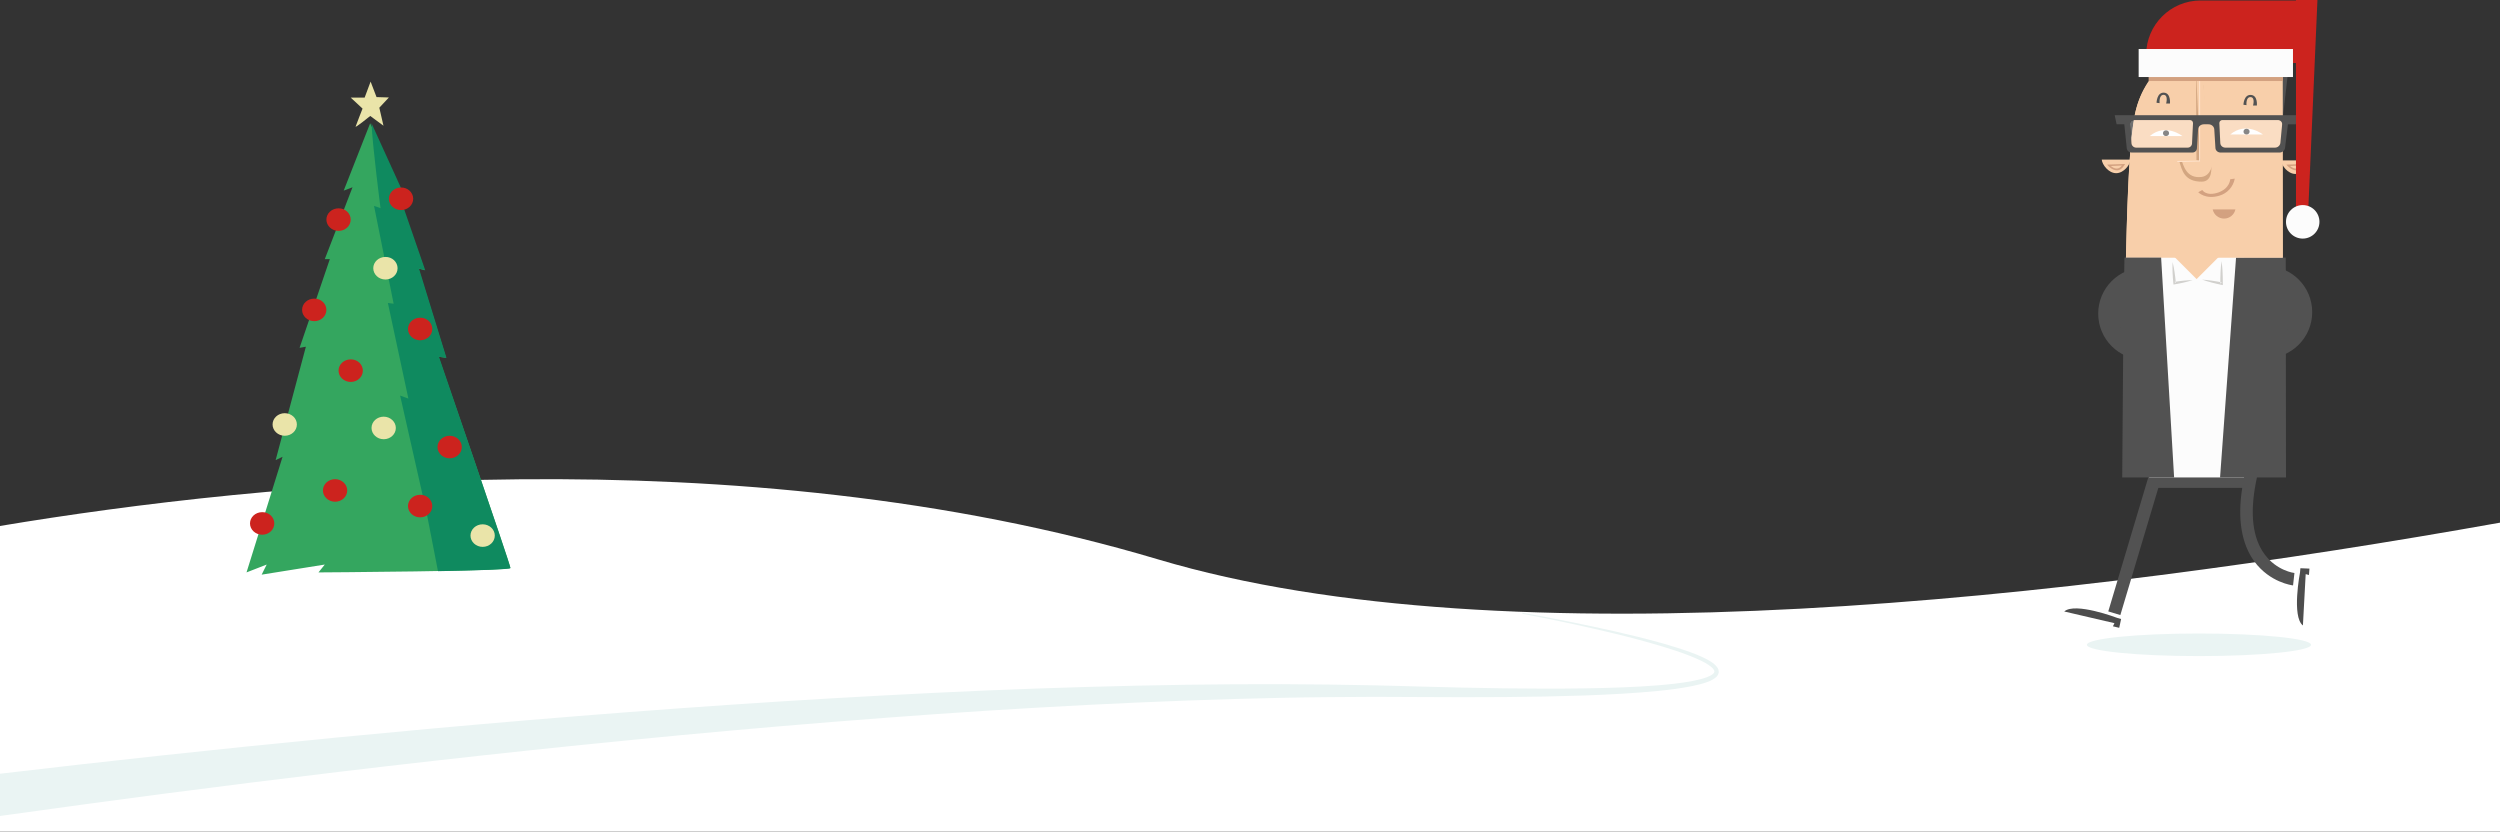 <?xml version="1.0" encoding="UTF-8"?>
<svg width="1440px" height="479px" viewBox="0 0 1440 479" version="1.1" xmlns="http://www.w3.org/2000/svg" xmlns:xlink="http://www.w3.org/1999/xlink">
    <rect x="0" y="0" width="1440" height="479" fill="#333333" stroke="none"/>
    <!-- Generator: Sketch 52.5 (67469) - http://www.bohemiancoding.com/sketch -->
    <title>Bottom</title>
    <desc>Created with Sketch.</desc>
    <g id="Page-1" stroke="none" stroke-width="1" fill="none" fill-rule="evenodd">
        <g id="Desktop-HD" transform="translate(0, -544)">
            <g id="Bottom" transform="translate(0, 544)">
                <g id="Sne" transform="translate(0, 276)">
                    <path d="M1440,25.049 C1194.469,68.919 868.388,106.273 667.125,46.226 C425.363,-25.954 151.2,1.738 0,26.959 L0,203 L1440,203 L1440,25.049 Z" id="Path" fill="#FFFFFF"></path>
                    <path d="M989.775,109.65 C989.606,109.144 989.381,108.751 989.1,108.357 C988.031,106.896 986.737,105.941 985.442,105.098 C984.148,104.255 982.798,103.581 981.448,102.906 C978.803,101.614 976.102,100.546 973.458,99.591 C968.169,97.68 962.936,96.107 957.928,94.646 C947.913,91.836 938.629,89.588 930.189,87.677 C921.806,85.767 914.266,84.193 907.683,82.844 C901.1,81.496 895.529,80.428 890.972,79.529 C881.913,77.787 877.018,77 877.018,77 L876.905,77.562 C876.905,77.562 881.744,78.461 890.803,80.259 C899.862,82.114 913.084,84.867 929.852,88.914 C938.235,90.937 947.463,93.353 957.366,96.331 C962.317,97.849 967.437,99.478 972.67,101.501 C975.258,102.513 977.847,103.581 980.435,104.873 C981.729,105.491 982.967,106.222 984.148,107.009 C985.274,107.795 986.455,108.695 987.074,109.65 C987.693,110.661 987.637,111.28 986.737,112.122 C985.836,112.909 984.486,113.584 983.136,114.089 C980.379,115.101 977.34,115.775 974.246,116.393 C968.056,117.517 961.529,118.192 954.89,118.754 C941.499,119.821 927.376,120.271 912.634,120.496 C883.151,120.945 851.192,120.383 817.376,119.428 C808.88,119.203 800.327,118.922 791.662,118.754 C782.941,118.585 774.164,118.416 765.274,118.304 C756.384,118.192 747.381,118.135 738.322,118.079 C729.263,118.079 720.092,118.079 710.808,118.135 C673.841,118.36 635.637,119.259 596.813,120.608 C577.402,121.282 557.877,122.125 538.24,123.081 C518.604,124.036 498.91,125.104 479.274,126.228 C321.841,135.444 164.803,150.954 47.207,164.216 C30.665,166.071 14.854,167.925 0,169.667 L0,194 C15.698,191.808 32.465,189.504 50.077,187.088 C167.054,171.241 323.361,152.359 480.23,139.771 C499.867,138.197 519.448,136.736 539.028,135.331 C558.552,133.983 578.077,132.69 597.376,131.622 C636.031,129.375 674.123,127.689 710.977,126.621 C720.205,126.34 729.32,126.171 738.379,125.947 C747.437,125.778 756.384,125.61 765.274,125.553 C774.164,125.441 782.941,125.441 791.606,125.385 C795.939,125.385 800.271,125.441 804.547,125.441 C808.824,125.441 813.1,125.497 817.32,125.497 C851.192,125.722 883.263,125.61 912.803,124.598 C927.601,124.036 941.78,123.305 955.228,121.957 C961.98,121.282 968.506,120.439 974.864,119.147 C978.015,118.473 981.166,117.742 984.148,116.562 C984.88,116.281 985.668,115.944 986.399,115.494 C987.13,115.101 987.862,114.595 988.537,113.977 C989.212,113.359 989.831,112.403 990,111.28 C990,110.718 989.944,110.156 989.775,109.65 Z" id="Path" fill="#EAF4F3"></path>
                </g>
                <g id="Træ" transform="translate(142, 47)">
                    <path d="M71.209,24 L55.966,62.806 L61.047,60.866 L45.077,102.259 L47.981,102.259 L30.56,153.353 L34.189,152.706 L16.768,218.03 L20.76,216.09 L0,282.706 L11.614,278.179 L8.711,284 L45.077,278.179 L41.448,282.706 C41.448,282.706 152,282.06 152,280.119 C152,278.179 110.552,158.456 110.552,158.456 L114.907,159.102 L98.938,107.648 L102.567,108.655 L87.614,66.112 L90.881,66.758 L71.209,24 Z" id="Path" fill="#34A65F"></path>
                    <path d="M68.059,9.142 L71.472,0 L74.884,8.926 L82,9.142 L76.482,15.045 L78.878,25.411 L71.254,19.796 C71.254,19.796 62.541,26.85 62.832,25.914 C63.122,24.979 66.825,15.549 66.825,15.549 L60,9.214 L68.059,9.214 L68.059,9.142 Z" id="Path" fill="#EAE4A9"></path>
                    <path d="M110.849,158.499 L115.165,159.146 L99.338,107.676 L102.935,108.682 L88.187,65.982 L91.424,66.629 L72,24 C72.504,36.796 77.18,72.883 77.18,72.883 L73.439,71.589 L84.734,127.948 L81.424,127.516 L93.223,182.581 L88.475,180.856 L103.727,248.357 L110.273,282 C132.647,281.569 152,280.994 152,280.203 C151.928,278.262 110.849,158.499 110.849,158.499" id="Path" fill="#0F8A5F"></path>
                    <path d="M60,79.501 C60,83.12 56.857,86 53,86 C49.143,86 46,83.046 46,79.501 C46,75.882 49.143,73.001 53,73.001 C56.857,72.927 60,75.882 60,79.501" id="Path" fill="#CC231E"></path>
                    <path d="M96,67.501 C96,71.12 92.857,74 89,74 C85.143,74 82,71.046 82,67.501 C82,63.882 85.143,61.001 89,61.001 C92.857,60.927 96,63.882 96,67.501" id="Path" fill="#CC231E"></path>
                    <path d="M87,107.501 C87,111.12 83.857,114 80,114 C76.143,114 73,111.046 73,107.501 C73,103.882 76.143,101.001 80,101.001 C83.857,100.927 87,103.882 87,107.501" id="Path" fill="#EAE4A9"></path>
                    <path d="M46,131.501 C46,135.12 42.857,138 39,138 C35.143,138 32,135.046 32,131.501 C32,127.882 35.143,125.001 39,125.001 C42.857,124.927 46,127.882 46,131.501" id="Path" fill="#CC231E"></path>
                    <path d="M107,142.501 C107,146.12 103.857,149 100,149 C96.143,149 93,146.046 93,142.501 C93,138.882 96.143,136.001 100,136.001 C103.857,135.927 107,138.882 107,142.501" id="Path" fill="#CC231E"></path>
                    <path d="M124,210.5 C124,214.119 120.857,217 117,217 C113.143,217 110,214.045 110,210.5 C110,206.881 113.143,204 117,204 C120.857,204 124,206.881 124,210.5" id="Path" fill="#CC231E"></path>
                    <path d="M107,244.501 C107,248.12 103.857,251 100,251 C96.143,251 93,248.046 93,244.501 C93,240.882 96.143,238.001 100,238.001 C103.857,237.927 107,240.882 107,244.501" id="Path" fill="#CC231E"></path>
                    <path d="M143,261.5 C143,265.119 139.857,268 136,268 C132.143,268 129,265.045 129,261.5 C129,257.881 132.143,255 136,255 C139.857,255 143,257.881 143,261.5" id="Path" fill="#EAE4A9"></path>
                    <path d="M67,166.501 C67,170.12 63.857,173 60,173 C56.143,173 53,170.046 53,166.501 C53,162.882 56.143,160.001 60,160.001 C63.857,159.927 67,162.882 67,166.501" id="Path" fill="#CC231E"></path>
                    <path d="M29,197.5 C29,201.119 25.857,204 22,204 C18.143,204 15,201.045 15,197.5 C15,193.881 18.143,191 22,191 C25.857,191 29,193.881 29,197.5" id="Path" fill="#EAE4A9"></path>
                    <path d="M16,254.501 C16,258.12 12.857,261 9,261 C5.143,261 2,258.046 2,254.501 C2,250.882 5.143,248.001 9,248.001 C12.857,247.927 16,250.882 16,254.501" id="Path" fill="#CC231E"></path>
                    <path d="M58,235.5 C58,239.119 54.857,242 51,242 C47.143,242 44,239.045 44,235.5 C44,231.881 47.143,229 51,229 C54.857,229 58,231.955 58,235.5" id="Path" fill="#CC231E"></path>
                    <path d="M86,199.5 C86,203.119 82.857,206 79,206 C75.143,206 72,203.045 72,199.5 C72,195.881 75.143,193 79,193 C82.857,193 86,195.955 86,199.5" id="Path" fill="#EAE4A9"></path>
                </g>
                <g id="Jan" transform="translate(1189, 0)">
                    <ellipse id="Oval" fill="#EAF4F3" cx="77.604" cy="371.405" rx="64.556" ry="6.508"></ellipse>
                    <path d="M135.814,329.684 C135.814,329.684 130.887,355.209 137.48,360.27 L139.074,330.697 L140.958,331.203 L141.248,327.515 L136.031,327.298 L135.814,329.684 Z" id="Path" fill="#4D4D4D"></path>
                    <path d="M30.51,355.906 C30.51,355.906 6.166,346.651 0.007,352.219 L28.916,358.943 L28.046,360.751 L31.669,361.618 L32.756,356.557 L30.51,355.906 Z" id="Path" fill="#4D4D4D"></path>
                    <path d="M32.321,354.269 L25.366,352.172 L48.768,273.791 L111.223,273.791 L110.353,278.13 C106.875,296.134 108.542,309.945 115.352,319.2 C122.38,328.817 132.451,330.046 132.596,330.046 L131.799,337.204 C131.292,337.132 118.468,335.541 109.556,323.466 C102.094,313.271 99.703,299.026 102.528,281.022 L54.202,281.022 L32.321,354.269 Z" id="Path" fill="#525252"></path>
                    <g id="Jan-Gaardboe-Jensen" transform="translate(19.562, 4.61)">
                        <g id="Jan_Gaardboe_Jensen">
                            <g id="Group">
                                <polygon id="Path" fill="#525252" points="104.428 79.812 112.77 7.209 63.866 10.666 43.441 27.088 19.565 78.66"></polygon>
                                <ellipse id="Oval" fill="#525252" cx="26.469" cy="176.041" rx="26.466" ry="26.506"></ellipse>
                                <ellipse id="Oval" fill="#525252" style="mix-blend-mode: multiply;" cx="26.469" cy="176.041" rx="15.534" ry="15.558"></ellipse>
                                <ellipse id="Oval" fill="#525252" cx="96.804" cy="175.176" rx="26.466" ry="26.506"></ellipse>
                                <ellipse id="Oval" fill="#525252" style="mix-blend-mode: multiply;" cx="96.804" cy="175.176" rx="15.534" ry="15.558"></ellipse>
                                <path d="M20.807,63.05 C30.122,9.081 106.128,17.863 106.128,17.863 L106.438,244.406 L14.7,244.406 C15.563,123.948 17.283,83.84 20.807,63.05 Z" id="Path" fill="#F8CFAA"></path>
                                <path d="M15.986,143.767 C15.411,169.008 15.008,201.648 14.7,244.421 L106.438,244.421 L106.3,143.767 L15.986,143.767 Z" id="Path" fill="#FCFCFC"></path>
                                <rect id="Rectangle" fill="#FCFCFC" x="29.345" y="143.752" width="54.658" height="126.646"></rect>
                                <polygon id="Path" fill="#525252" points="108.026 143.752 79.4 143.752 70.195 270.395 108.167 270.395"></polygon>
                                <path d="M106.128,17.863 C106.128,17.863 31.068,6.05 20.807,63.05 C18.397,76.433 17.013,97.911 15.986,143.752 L106.315,143.752 L106.128,17.863 Z" id="Path" fill="#F8CFAA"></path>
                                <path d="M65.109,91.262 C65.109,91.262 66.133,99.905 59.801,100.02 C49.367,100.202 48.159,92.892 46.772,88.496 L56.602,88.193 L56.363,41.136 L60.463,44.458 C60.463,44.458 64.082,90.536 65.109,91.262 Z" id="Path" fill="#D3A681"></path>
                                <path d="M65.891,89.147 C65.891,89.147 65.347,96.517 59.62,97.303 C50.875,98.456 49.005,90.717 47.736,86.672 L58.714,87.94 L56.542,39.676 L60.282,40.281 C60.221,40.281 64.927,88.484 65.891,89.147 Z" id="Path" fill="#F8CFAA"></path>
                                <polygon id="Path" fill="#FFE3CC" points="45.567 88.723 45.567 88.121 58.112 87.879 58.112 37.5 58.714 37.5 58.714 88.424"></polygon>
                                <path d="M78.667,98.271 C77.804,102.997 74.335,106.821 69.72,108.13 C61.746,110.502 57.615,106.114 57.615,106.114 L59.951,104.84 C59.951,104.84 62.12,108.6 69.041,106.312 C75.919,103.936 76.026,98.646 76.026,98.646 L78.667,98.271 Z" id="Path" fill="#D3A180"></path>
                                <path d="M18.67,87.329 C18.382,90.276 14.769,95.142 10.35,95.142 C5.932,95.142 2.327,90.276 2.034,87.329 L18.67,87.329 Z" id="Path" fill="#F8CFAA"></path>
                                <path d="M5.788,90.942 L5.123,90.204 L15.505,89.836 L15.062,90.573 C13.886,92.489 12.413,93.52 10.719,93.52 C7.994,93.448 5.86,91.014 5.788,90.942 Z M7.258,91.014 C8.069,91.677 9.321,92.489 10.647,92.489 C11.748,92.489 12.781,91.913 13.664,90.72 L7.258,91.014 Z" id="Shape" fill="#D3A180" fill-rule="nonzero"></path>
                                <path d="M121.944,87.77 C121.656,90.72 118.043,95.586 113.624,95.586 C109.206,95.586 105.601,90.72 105.308,87.77 L121.944,87.77 Z" id="Path" fill="#F8CFAA"></path>
                                <path d="M109.062,90.942 L108.397,90.204 L118.779,89.836 L118.336,90.573 C117.16,92.489 115.687,93.52 113.993,93.52 C111.343,93.448 109.134,91.014 109.062,90.942 Z M110.532,91.014 C111.343,91.677 112.595,92.489 113.921,92.489 C115.022,92.489 116.055,91.913 116.938,90.72 L110.532,91.014 Z" id="Shape" fill="#D3A180" fill-rule="nonzero"></path>
                                <path d="M41.333,55.029 L39.123,55.029 C39.123,55.029 40.521,50.163 37.722,50.016 C34.846,49.941 35.369,54.807 35.369,54.807 L33.6,54.585 C33.6,54.585 33.75,48.535 37.872,48.763 C41.994,48.99 41.333,55.029 41.333,55.029 Z" id="Path" fill="#525252"></path>
                                <path d="M91.387,56.181 L89.178,56.181 C89.178,56.181 90.576,51.462 87.777,51.315 C84.9,51.24 85.424,55.96 85.424,55.96 L83.655,55.738 C83.655,55.738 83.804,49.84 87.927,50.062 C92.049,50.284 91.387,56.181 91.387,56.181 Z" id="Path" fill="#525252"></path>
                                <path d="M79.046,115.99 C78.385,119.085 75.655,121.297 72.495,121.297 C69.334,121.297 66.604,119.085 65.943,115.99 L79.046,115.99 Z" id="Path" fill="#D3A180"></path>
                                <path d="M29.711,73.756 L48.49,73.756 C48.49,73.756 38.862,66.075 29.711,73.756 Z" id="Path" fill="#FFFFFF"></path>
                                <ellipse id="Oval" fill="#525252" cx="39.066" cy="72.111" rx="1.755" ry="1.645"></ellipse>
                                <path d="M76.095,72.843 L94.874,72.843 C94.874,72.843 85.243,65.162 76.095,72.843 Z" id="Path" fill="#FFFFFF"></path>
                                <ellipse id="Oval" fill="#525252" cx="85.45" cy="71.198" rx="1.755" ry="1.645"></ellipse>
                                <g opacity="0.3" transform="translate(18.123, 64.248)" fill="#FFFFFF" id="Path">
                                    <path d="M1.047,13.809 C1.235,15.204 2.442,16.232 3.846,16.195 L33.332,16.195 C34.664,16.238 35.799,15.236 35.922,13.907 L36.497,2.077 C36.514,1.595 36.329,1.127 35.987,0.787 C35.644,0.447 35.175,0.266 34.693,0.288 L2.626,0.288 C1.171,0.288 0.037,1.464 0.173,2.823 L1.047,13.809 Z"></path>
                                    <path d="M52.207,13.613 C52.296,15.054 53.576,16.206 55.121,16.206 L83.632,16.206 C85.266,16.206 86.644,15.054 86.831,13.53 L87.838,2.87 C88.007,1.495 86.862,0.291 85.389,0.291 L53.458,0.291 C52.977,0.271 52.51,0.452 52.168,0.792 C51.827,1.132 51.643,1.599 51.66,2.08 L52.207,13.613 Z"></path>
                                </g>
                                <path d="M114.89,61.742 L9.493,61.742 L10.609,66.986 L15.039,66.986 L16.461,80.852 C16.647,82.248 17.854,83.278 19.26,83.241 L54.266,83.241 C55.597,83.282 56.73,82.28 56.855,80.953 L57.534,69.924 C57.635,68.273 59.091,66.986 60.851,66.986 L63.547,66.986 C65.307,66.986 66.763,68.273 66.863,69.924 L67.525,80.659 C67.614,82.1 68.892,83.252 70.439,83.252 L104.425,83.252 C106.01,83.289 107.377,82.145 107.624,80.576 L109.292,66.997 L113.774,66.997 L114.89,61.742 Z M51.456,80.443 L21.969,80.443 C20.565,80.481 19.358,79.452 19.17,78.058 L18.307,67.072 C18.166,65.712 19.306,64.537 20.761,64.537 L52.816,64.537 C53.297,64.516 53.765,64.698 54.106,65.037 C54.447,65.377 54.632,65.844 54.614,66.326 L54.039,78.156 C53.917,79.482 52.785,80.484 51.456,80.443 Z M101.755,80.443 L73.244,80.443 C71.699,80.443 70.419,79.311 70.33,77.85 L69.772,66.326 C69.755,65.844 69.939,65.377 70.28,65.037 C70.621,64.698 71.089,64.516 71.57,64.537 L103.501,64.537 C104.974,64.537 106.119,65.741 105.949,67.115 L104.942,77.775 C104.693,79.336 103.333,80.474 101.755,80.443 Z" id="Shape" fill="#525252" fill-rule="nonzero"></path>
                                <polygon id="Path" fill="#F8CFAA" points="39.126 138.587 56.674 156.161 76.811 135.994"></polygon>
                                <path d="M15.123,143.77 C14.548,175.53 14.142,216.599 13.837,270.417 L43.726,270.417 L36.247,143.77 L15.123,143.77 Z" id="Path" fill="#525252"></path>
                                <path d="M111.616,8.931 C111.616,8.931 79.397,-4.898 58.685,8.355 L63.863,19.303 L106.128,17.863 L111.616,8.931 Z" id="Path" fill="#525252"></path>
                                <path d="M106.726,16.422 C105.762,16.808 116.795,0 116.795,0 C116.795,0 119.671,11.236 106.726,16.422 Z" id="Path" fill="#525252"></path>
                                <path d="M104.712,14.117 L110.178,0 C110.178,0 113.342,8.931 104.712,14.117 Z" id="Path" fill="#525252"></path>
                                <path d="M106.726,13.541 L121.397,11.812 C121.397,11.812 115.068,18.727 106.726,13.541 Z" id="Path" fill="#525252"></path>
                                <path d="M64.438,15.558 C65.468,15.679 55.233,9.22 55.233,9.22 C55.233,9.22 54.658,14.405 64.438,15.558 Z" id="Path" fill="#525252"></path>
                                <path d="M42.863,146.36 C43.128,147.351 43.32,148.351 43.519,149.35 C43.717,150.35 43.878,151.35 44.019,152.355 C44.16,153.361 44.307,154.372 44.416,155.369 C44.526,156.366 44.638,157.386 44.724,158.391 L43.896,157.754 C44.759,157.613 45.622,157.489 46.485,157.371 C47.348,157.253 48.211,157.152 49.094,157.06 C49.977,156.968 50.84,156.899 51.718,156.835 C52.595,156.772 53.472,156.732 54.361,156.732 C53.521,157.02 52.673,157.259 51.827,157.492 C50.981,157.726 50.127,157.933 49.272,158.132 C48.418,158.331 47.561,158.512 46.703,158.682 C45.846,158.852 44.977,159.016 44.114,159.166 L43.366,159.296 L43.286,158.527 C43.182,157.521 43.096,156.51 43.018,155.501 C42.941,154.493 42.883,153.485 42.84,152.465 C42.797,151.445 42.777,150.448 42.768,149.419 C42.759,148.391 42.791,147.391 42.863,146.36 Z" id="Path" fill="#D1D0CD"></path>
                                <path d="M59.836,156.444 C60.799,156.49 61.752,156.591 62.712,156.691 C63.673,156.792 64.614,156.922 65.56,157.063 C66.507,157.204 67.447,157.351 68.388,157.518 C69.329,157.685 70.267,157.858 71.204,158.048 L70.341,158.748 C70.341,157.668 70.341,156.588 70.362,155.507 C70.382,154.427 70.419,153.346 70.474,152.266 C70.497,151.724 70.531,151.186 70.563,150.644 L70.687,149.025 C70.787,147.944 70.888,146.864 71.058,145.784 C71.227,146.864 71.325,147.944 71.426,149.025 L71.55,150.644 C71.581,151.186 71.616,151.724 71.642,152.266 C71.696,153.346 71.731,154.427 71.751,155.507 C71.771,156.588 71.78,157.668 71.771,158.748 L71.771,159.627 L70.908,159.449 C69.974,159.257 69.042,159.048 68.112,158.823 C67.183,158.607 66.256,158.371 65.333,158.129 C64.41,157.887 63.489,157.619 62.568,157.345 C61.648,157.072 60.742,156.786 59.836,156.444 Z" id="Path" fill="#D1D0CD"></path>
                                <path d="M63.575,8.067 C64.289,8.735 64.959,9.438 65.615,10.156 C66.271,10.873 66.907,11.596 67.534,12.348 C68.161,13.1 68.768,13.847 69.355,14.622 C69.942,15.397 70.523,16.177 71.055,16.998 C70.338,16.33 69.668,15.627 69.012,14.91 C68.356,14.192 67.721,13.469 67.094,12.717 C66.466,11.965 65.859,11.216 65.273,10.444 C64.686,9.672 64.11,8.894 63.575,8.067 Z" id="Path" fill="#525252"></path>
                                <path d="M69.904,6.915 C70.37,7.684 70.787,8.473 71.187,9.274 C71.587,10.075 71.958,10.882 72.323,11.697 C72.689,12.513 73.028,13.337 73.345,14.169 C73.661,15.002 73.969,15.846 74.208,16.71 C73.739,15.941 73.322,15.152 72.922,14.351 C72.522,13.55 72.151,12.743 71.785,11.928 C71.42,11.112 71.084,10.288 70.764,9.453 C70.445,8.617 70.157,7.779 69.904,6.915 Z" id="Path" fill="#525252"></path>
                                <path d="M73.356,6.338 C73.822,7.108 74.239,7.897 74.639,8.698 C75.039,9.499 75.41,10.306 75.775,11.121 C76.141,11.936 76.48,12.76 76.797,13.593 C77.113,14.426 77.421,15.27 77.66,16.134 C77.191,15.365 76.774,14.575 76.374,13.775 C75.974,12.974 75.603,12.167 75.238,11.352 C74.872,10.536 74.536,9.712 74.216,8.877 C73.897,8.041 73.609,7.203 73.356,6.338 Z" id="Path" fill="#525252"></path>
                                <path d="M84.288,5.941 C84.086,6.805 83.833,7.669 83.56,8.534 C83.287,9.398 82.985,10.225 82.697,11.063 C82.409,11.902 82.055,12.729 81.702,13.547 C81.348,14.365 80.979,15.183 80.551,15.976 C80.752,15.111 81.005,14.247 81.279,13.383 C81.552,12.518 81.854,11.691 82.156,10.853 C82.458,10.015 82.798,9.188 83.151,8.37 C83.505,7.551 83.871,6.733 84.288,5.941 Z" id="Path" fill="#525252"></path>
                                <path d="M89.503,6.664 C89.144,7.488 88.735,8.283 88.309,9.067 C87.884,9.85 87.446,10.625 86.98,11.392 C86.514,12.158 86.042,12.907 85.542,13.648 C85.041,14.388 84.529,15.12 83.965,15.82 C84.325,14.996 84.734,14.201 85.159,13.414 C85.585,12.628 86.022,11.859 86.488,11.092 C86.954,10.326 87.426,9.577 87.927,8.836 C88.427,8.096 88.939,7.364 89.503,6.664 Z" id="Path" fill="#525252"></path>
                                <path d="M94.903,8.396 C94.345,9.101 93.752,9.764 93.131,10.412 C92.509,11.061 91.888,11.691 91.249,12.314 C90.611,12.936 89.952,13.538 89.279,14.123 C88.606,14.708 87.921,15.276 87.196,15.814 C87.754,15.111 88.347,14.449 88.968,13.798 C89.589,13.146 90.211,12.521 90.849,11.899 C91.488,11.277 92.147,10.674 92.823,10.09 C93.499,9.505 94.178,8.931 94.903,8.396 Z" id="Path" fill="#525252"></path>
                            </g>
                        </g>
                    </g>
                    <g id="Group" transform="translate(42.863, 0)">
                        <path d="M4.315,35.73 L92.918,36.302 L92.918,0.288 L35.646,0.288 C18.395,0.288 4.315,14.325 4.315,31.665 L4.315,35.73 Z" id="Path" fill="#CC231E"></path>
                        <polygon id="Path" fill="#CC231E" points="97.398 127.633 90.616 127.633 90.616 0 102.986 0"></polygon>
                        <rect id="Rectangle" fill="#D3A180" x="5.753" y="30.54" width="77.384" height="16.134"></rect>
                        <rect id="Rectangle" fill="#FCFCFC" x="0" y="28.235" width="88.89" height="16.134"></rect>
                        <ellipse id="Oval" fill="#FCFCFC" cx="94.5" cy="127.777" rx="9.637" ry="9.652"></ellipse>
                    </g>
                </g>
            </g>
        </g>
    </g>
</svg>